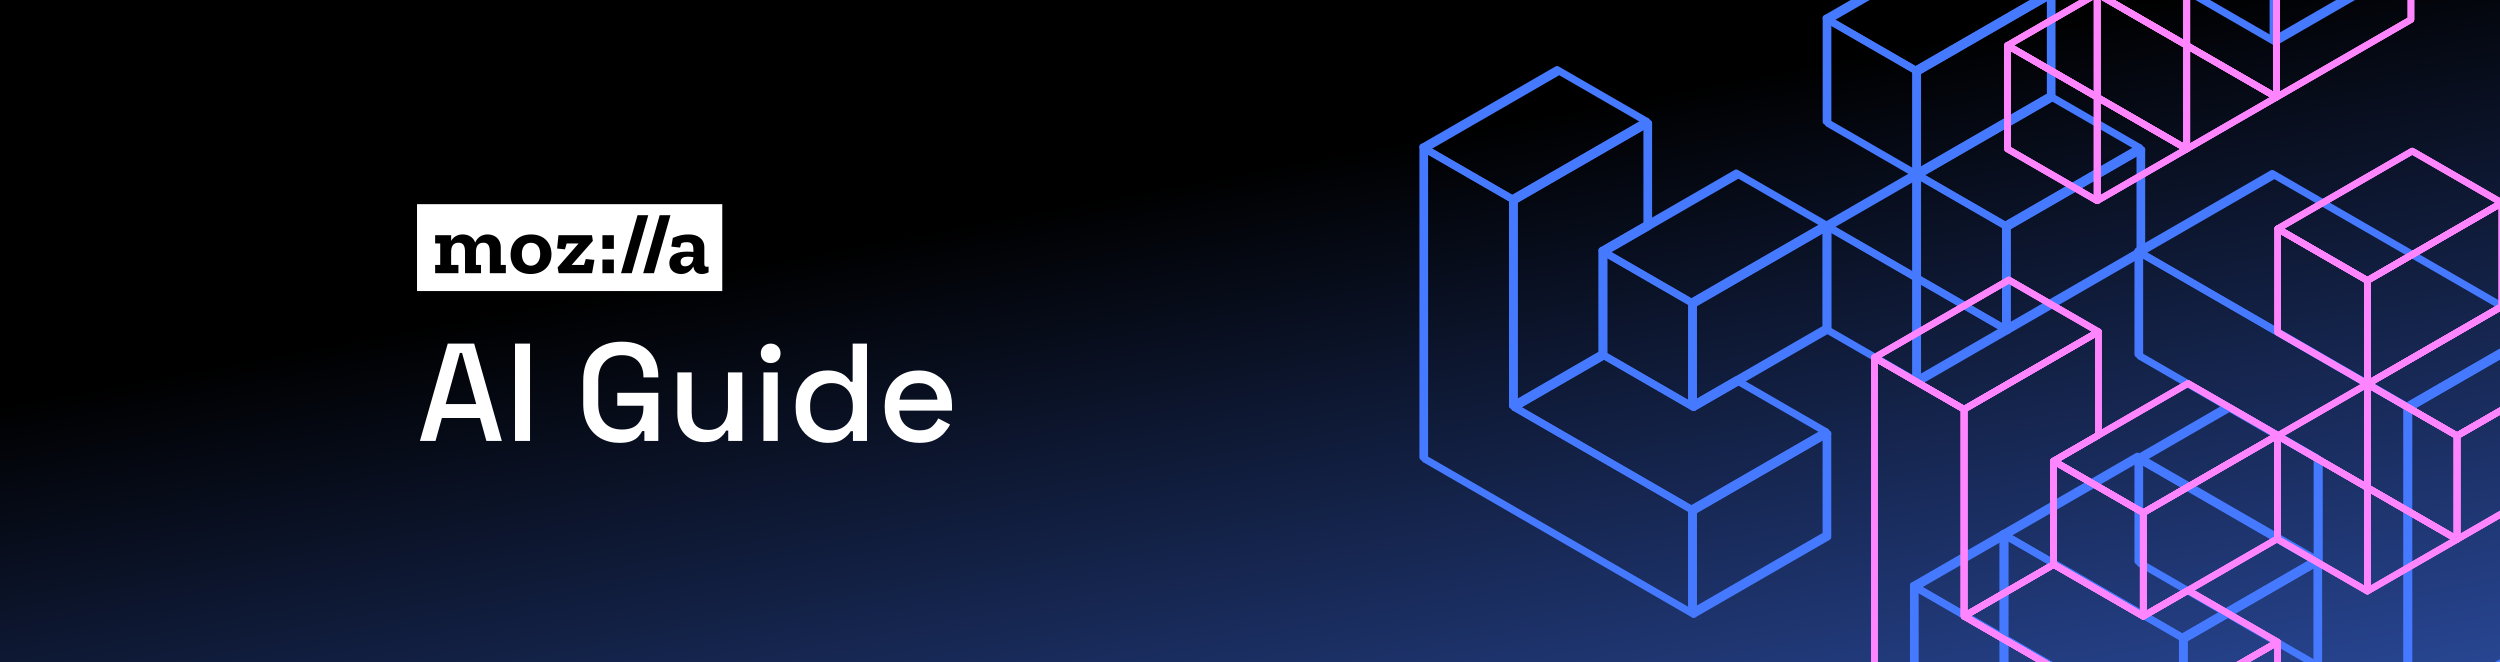 <svg width="2302" height="610" viewBox="0 0 2302 610" fill="none" xmlns="http://www.w3.org/2000/svg">
<g clip-path="url(#clip0_166_3005)">
<rect width="2302" height="610" fill="url(#paint0_linear_166_3005)"/>
<g filter="url(#filter0_f_166_3005)">
<path d="M1475 87.644L1433.74 63.805L1392.51 87.644L1351.26 111.456L1310 135.268L1351.26 159.081L1392.51 182.893L1433.74 159.081L1475 135.268L1516.25 111.456L1475 87.644Z" stroke="#4579FF" stroke-width="6" stroke-miterlimit="10" stroke-linejoin="round"/>
<path d="M1475 135.258L1433.74 159.07L1392.52 182.883V230.507V278.132V325.757V373.408L1433.74 349.596L1475 325.757V278.132V230.507L1516.26 206.695V159.07V111.445L1475 135.258Z" stroke="#4579FF" stroke-width="6" stroke-miterlimit="10" stroke-linejoin="round"/>
<path d="M1640 373.417L1598.74 349.604L1557.48 373.417L1516.26 349.604L1475 325.766L1433.74 349.604L1392.52 373.417L1433.74 397.229L1475 421.042L1516.26 444.854L1557.48 468.667L1598.74 444.854L1640 421.042L1681.25 397.229L1640 373.417Z" stroke="#4579FF" stroke-width="6" stroke-miterlimit="10" stroke-linejoin="round"/>
<path d="M1516.25 444.854L1475 421.041L1433.74 397.229L1392.51 373.416V325.765V278.14V230.515V182.89L1351.26 159.078L1310 135.266V182.89V230.515V278.14V325.765V373.416V421.041L1351.26 444.854L1392.51 468.666L1433.74 492.478L1475 516.291L1516.25 540.103L1557.48 563.916V516.291V468.666L1516.25 444.854Z" stroke="#4579FF" stroke-width="6" stroke-miterlimit="10" stroke-linejoin="round"/>
<path d="M1639.99 182.891L1598.73 159.078L1557.48 182.891L1516.25 206.703L1474.99 230.515L1516.25 254.328L1557.48 278.14L1598.73 254.328L1639.99 230.515L1681.24 206.703L1639.99 182.891Z" stroke="#4579FF" stroke-width="6" stroke-miterlimit="10" stroke-linejoin="round"/>
<path d="M1516.25 254.332L1474.99 230.52V278.144V325.769L1516.25 349.608L1557.48 373.421V325.769V278.144L1516.25 254.332Z" stroke="#4579FF" stroke-width="6" stroke-miterlimit="10" stroke-linejoin="round"/>
<path d="M1639.99 230.516L1598.73 254.328L1557.48 278.14V325.765V373.417L1598.73 349.604L1639.99 325.765L1681.24 301.953V254.328V206.703L1639.99 230.516Z" stroke="#4579FF" stroke-width="6" stroke-miterlimit="10" stroke-linejoin="round"/>
<path d="M1639.99 421.047L1598.73 444.859L1557.48 468.672V516.296V563.921L1598.73 540.109L1639.99 516.296L1681.24 492.484V444.859V397.234L1639.99 421.047Z" stroke="#4579FF" stroke-width="6" stroke-miterlimit="10" stroke-linejoin="round"/>
<path d="M1722.6 183.472L1681.32 207.284L1722.6 231.123L1763.88 254.962V207.284V159.633L1722.6 183.472Z" stroke="#4579FF" stroke-width="6" stroke-miterlimit="10" stroke-linejoin="round"/>
<path d="M1722.6 40.456L1681.32 16.617V64.295V111.946L1722.6 135.785L1763.88 159.624V111.946V64.295L1722.6 40.456Z" stroke="#4579FF" stroke-width="6" stroke-miterlimit="10" stroke-linejoin="round"/>
<path d="M1846.45 16.628L1805.16 40.467L1763.88 64.306V111.957V159.635L1805.16 135.796L1846.45 111.957L1887.73 88.118V40.467V-7.211L1846.45 16.628Z" stroke="#4579FF" stroke-width="6" stroke-miterlimit="10" stroke-linejoin="round"/>
<path d="M1929.01 159.636L1887.73 183.475L1846.45 207.287V254.965V302.642L1887.73 278.804L1929.01 254.965L1970.29 231.126V183.475V135.797L1929.01 159.636Z" stroke="#4579FF" stroke-width="6" stroke-miterlimit="10" stroke-linejoin="round"/>
<path d="M1805.16 183.472L1763.88 159.633V207.284V254.962L1805.16 278.801L1846.45 302.64V254.962V207.284L1805.16 183.472Z" stroke="#4579FF" stroke-width="6" stroke-miterlimit="10" stroke-linejoin="round"/>
<path d="M1805.16 278.8L1763.88 254.961V302.639V350.29L1805.16 326.451L1846.45 302.639L1805.16 278.8Z" stroke="#4579FF" stroke-width="6" stroke-miterlimit="10" stroke-linejoin="round"/>
<path d="M1722.6 231.12L1681.32 207.281V254.959V302.637L1722.6 326.449L1763.88 350.288V302.637V254.959L1722.6 231.12Z" stroke="#4579FF" stroke-width="6" stroke-miterlimit="10" stroke-linejoin="round"/>
<path d="M1929.01 111.948L1887.73 88.109L1846.45 111.948L1805.16 135.787L1763.88 159.626L1805.16 183.465L1846.45 207.277L1887.73 183.465L1929.01 159.626L1970.29 135.787L1929.01 111.948Z" stroke="#4579FF" stroke-width="6" stroke-miterlimit="10" stroke-linejoin="round"/>
<path d="M1846.44 -31.055L1805.16 -54.867L1763.88 -31.055L1722.6 -7.216L1681.32 16.623L1722.6 40.462L1763.88 64.301L1805.16 40.462L1846.44 16.623L1887.73 -7.216L1846.44 -31.055Z" stroke="#4579FF" stroke-width="6" stroke-miterlimit="10" stroke-linejoin="round"/>
<path d="M2092.27 397.839L2050.99 374L2009.7 397.839L1968.42 421.678L2009.7 445.517L2050.99 469.329L2092.27 493.168L2133.55 517.007V469.329V421.678L2092.27 397.839Z" stroke="#4579FF" stroke-width="6" stroke-miterlimit="10" stroke-linejoin="round"/>
<path d="M2298.68 278.668L2257.4 254.829L2216.11 230.99L2174.83 207.178L2133.55 183.339L2092.27 159.5L2050.99 183.339L2009.7 207.178L1968.42 230.99L2009.7 254.829L2050.99 278.668L2092.27 302.507L2133.55 326.346L2174.83 350.158L2216.11 373.997L2257.4 350.158L2298.68 326.346L2339.96 302.507L2298.68 278.668Z" stroke="#4579FF" stroke-width="6" stroke-miterlimit="10" stroke-linejoin="round"/>
<path d="M2298.68 326.347L2257.4 350.159L2216.11 373.998V421.676V469.327V517.005V564.682V612.334V660.011L2257.4 636.173L2298.68 612.334L2339.96 588.495V540.844V493.166V445.515V397.837V350.159V302.508L2298.68 326.347Z" stroke="#4579FF" stroke-width="6" stroke-miterlimit="10" stroke-linejoin="round"/>
<path d="M2174.83 350.155L2133.55 326.316L2092.27 302.478L2050.99 278.639L2009.7 254.8L1968.42 230.961V326.29L2009.7 350.129L2050.99 373.968L2092.27 397.807L2133.55 421.645V516.974L2092.27 493.136L2050.99 469.297L2009.7 445.458L1968.42 421.619V516.948L2009.7 540.787L2050.99 564.626L2092.27 588.465L2133.55 612.303L2174.83 636.142L2216.11 659.981V373.968L2174.83 350.129V350.155Z" stroke="#4579FF" stroke-width="6" stroke-miterlimit="10" stroke-linejoin="round"/>
<path d="M1802.99 515.141L1761.71 538.979L1802.99 562.818L1844.27 586.657V538.979V491.328L1802.99 515.141Z" stroke="#4579FF" stroke-width="6" stroke-miterlimit="10" stroke-linejoin="round"/>
<path d="M1885.56 610.495L1844.28 586.656V634.308V681.985L1885.56 658.146L1926.85 634.308L1885.56 610.495Z" stroke="#4579FF" stroke-width="6" stroke-miterlimit="10" stroke-linejoin="round"/>
<path d="M1885.56 705.83L1844.27 681.991V634.313V586.662L1802.99 562.823L1761.71 538.984V586.662V634.313V681.991V729.669L1802.99 753.481L1844.27 777.32L1885.56 801.159L1926.84 824.998V777.32V729.669L1885.56 705.83Z" stroke="#4579FF" stroke-width="6" stroke-miterlimit="10" stroke-linejoin="round"/>
<path d="M2091.97 491.329L2050.69 467.49L2009.41 443.651L1968.13 419.812L1926.85 443.651L1885.56 467.49L1844.28 491.329L1885.56 515.142L1926.85 538.98L1968.13 562.819L2009.41 586.658L2050.69 562.819L2091.97 538.98L2133.23 515.142L2091.97 491.329Z" stroke="#4579FF" stroke-width="6" stroke-miterlimit="10" stroke-linejoin="round"/>
<path d="M1968.13 562.818L1926.85 538.979L1885.56 515.141L1844.28 491.328V538.979V586.657L1885.56 610.496L1926.85 634.308V681.986V729.664L1968.13 753.476L2009.41 777.315V729.664V681.986V634.308V586.657L1968.13 562.818Z" stroke="#4579FF" stroke-width="6" stroke-miterlimit="10" stroke-linejoin="round"/>
<path d="M2091.97 538.979L2050.68 562.818L2009.4 586.657V634.308V681.986V729.664V777.315L2050.68 753.476L2091.97 729.664L2133.22 705.825V658.147V610.496V562.818V515.141L2091.97 538.979Z" stroke="#4579FF" stroke-width="6" stroke-miterlimit="10" stroke-linejoin="round"/>
<path d="M2051.79 -82.109L2010.54 -105.922V-58.297V-10.672L2051.79 13.167L2093.02 36.979V-10.672V-58.297L2051.79 -82.109Z" stroke="#4579FF" stroke-width="6" stroke-miterlimit="10" stroke-linejoin="round"/>
<path d="M2175.52 -105.926L2134.27 -82.113L2093.01 -58.301V-10.676V36.975L2134.27 13.163L2175.52 -10.676L2216.78 -34.489V-82.113V-129.738L2175.52 -105.926Z" stroke="#4579FF" stroke-width="6" stroke-miterlimit="10" stroke-linejoin="round"/>
</g>
<path d="M1477 89.644L1435.74 65.805L1394.51 89.644L1353.26 113.456L1312 137.268L1353.26 161.081L1394.51 184.893L1435.74 161.081L1477 137.268L1518.25 113.456L1477 89.644Z" stroke="#4579FF" stroke-width="6" stroke-miterlimit="10" stroke-linejoin="round"/>
<path d="M1477 137.258L1435.74 161.07L1394.52 184.883V232.507V280.132V327.757V375.408L1435.74 351.596L1477 327.757V280.132V232.507L1518.26 208.695V161.07V113.445L1477 137.258Z" stroke="#4579FF" stroke-width="6" stroke-miterlimit="10" stroke-linejoin="round"/>
<path d="M1642 375.417L1600.74 351.604L1559.48 375.417L1518.26 351.604L1477 327.766L1435.74 351.604L1394.52 375.417L1435.74 399.229L1477 423.042L1518.26 446.854L1559.48 470.667L1600.74 446.854L1642 423.042L1683.25 399.229L1642 375.417Z" stroke="#4579FF" stroke-width="6" stroke-miterlimit="10" stroke-linejoin="round"/>
<path d="M1518.25 446.854L1477 423.041L1435.74 399.229L1394.51 375.416V327.765V280.14V232.515V184.89L1353.26 161.078L1312 137.266V184.89V232.515V280.14V327.765V375.416V423.041L1353.26 446.854L1394.51 470.666L1435.74 494.478L1477 518.291L1518.25 542.103L1559.48 565.916V518.291V470.666L1518.25 446.854Z" stroke="#4579FF" stroke-width="6" stroke-miterlimit="10" stroke-linejoin="round"/>
<path d="M1641.99 184.891L1600.73 161.078L1559.48 184.891L1518.25 208.703L1476.99 232.515L1518.25 256.328L1559.48 280.14L1600.73 256.328L1641.99 232.515L1683.24 208.703L1641.99 184.891Z" stroke="#4579FF" stroke-width="6" stroke-miterlimit="10" stroke-linejoin="round"/>
<path d="M1518.25 256.332L1476.99 232.52V280.144V327.769L1518.25 351.608L1559.48 375.421V327.769V280.144L1518.25 256.332Z" stroke="#4579FF" stroke-width="6" stroke-miterlimit="10" stroke-linejoin="round"/>
<path d="M1641.99 232.516L1600.73 256.328L1559.48 280.14V327.765V375.417L1600.73 351.604L1641.99 327.765L1683.24 303.953V256.328V208.703L1641.99 232.516Z" stroke="#4579FF" stroke-width="6" stroke-miterlimit="10" stroke-linejoin="round"/>
<path d="M1641.99 423.047L1600.73 446.859L1559.48 470.672V518.296V565.921L1600.73 542.109L1641.99 518.296L1683.24 494.484V446.859V399.234L1641.99 423.047Z" stroke="#4579FF" stroke-width="6" stroke-miterlimit="10" stroke-linejoin="round"/>
<path d="M1724.6 185.472L1683.32 209.284L1724.6 233.123L1765.88 256.962V209.284V161.633L1724.6 185.472Z" stroke="#4579FF" stroke-width="6" stroke-miterlimit="10" stroke-linejoin="round"/>
<path d="M1724.6 42.456L1683.32 18.617V66.295V113.946L1724.6 137.785L1765.88 161.624V113.946V66.295L1724.6 42.456Z" stroke="#4579FF" stroke-width="6" stroke-miterlimit="10" stroke-linejoin="round"/>
<path d="M1848.45 18.628L1807.16 42.467L1765.88 66.306V113.957V161.635L1807.16 137.796L1848.45 113.957L1889.73 90.118V42.467V-5.211L1848.45 18.628Z" stroke="#4579FF" stroke-width="6" stroke-miterlimit="10" stroke-linejoin="round"/>
<path d="M1931.01 161.636L1889.73 185.475L1848.45 209.287V256.965V304.642L1889.73 280.804L1931.01 256.965L1972.29 233.126V185.475V137.797L1931.01 161.636Z" stroke="#4579FF" stroke-width="6" stroke-miterlimit="10" stroke-linejoin="round"/>
<path d="M1807.16 185.472L1765.88 161.633V209.284V256.962L1807.16 280.801L1848.45 304.64V256.962V209.284L1807.16 185.472Z" stroke="#4579FF" stroke-width="6" stroke-miterlimit="10" stroke-linejoin="round"/>
<path d="M1807.16 280.8L1765.88 256.961V304.639V352.29L1807.16 328.451L1848.45 304.639L1807.16 280.8Z" stroke="#4579FF" stroke-width="6" stroke-miterlimit="10" stroke-linejoin="round"/>
<path d="M1724.6 233.12L1683.32 209.281V256.959V304.637L1724.6 328.449L1765.88 352.288V304.637V256.959L1724.6 233.12Z" stroke="#4579FF" stroke-width="6" stroke-miterlimit="10" stroke-linejoin="round"/>
<path d="M1931.01 113.948L1889.73 90.109L1848.45 113.948L1807.16 137.787L1765.88 161.626L1807.16 185.465L1848.45 209.277L1889.73 185.465L1931.01 161.626L1972.29 137.787L1931.01 113.948Z" stroke="#4579FF" stroke-width="6" stroke-miterlimit="10" stroke-linejoin="round"/>
<path d="M1848.44 -29.055L1807.16 -52.867L1765.88 -29.055L1724.6 -5.216L1683.32 18.623L1724.6 42.462L1765.88 66.301L1807.16 42.462L1848.44 18.623L1889.73 -5.216L1848.44 -29.055Z" stroke="#4579FF" stroke-width="6" stroke-miterlimit="10" stroke-linejoin="round"/>
<path d="M2094.27 399.839L2052.99 376L2011.7 399.839L1970.42 423.678L2011.7 447.517L2052.99 471.329L2094.27 495.168L2135.55 519.007V471.329V423.678L2094.27 399.839Z" stroke="#4579FF" stroke-width="6" stroke-miterlimit="10" stroke-linejoin="round"/>
<path d="M2300.68 280.668L2259.4 256.829L2218.11 232.99L2176.83 209.178L2135.55 185.339L2094.27 161.5L2052.99 185.339L2011.7 209.178L1970.42 232.99L2011.7 256.829L2052.99 280.668L2094.27 304.507L2135.55 328.346L2176.83 352.158L2218.11 375.997L2259.4 352.158L2300.68 328.346L2341.96 304.507L2300.68 280.668Z" stroke="#4579FF" stroke-width="6" stroke-miterlimit="10" stroke-linejoin="round"/>
<path d="M2300.68 328.347L2259.4 352.159L2218.11 375.998V423.676V471.327V519.005V566.682V614.334V662.011L2259.4 638.173L2300.68 614.334L2341.96 590.495V542.844V495.166V447.515V399.837V352.159V304.508L2300.68 328.347Z" stroke="#4579FF" stroke-width="6" stroke-miterlimit="10" stroke-linejoin="round"/>
<path d="M2176.83 352.155L2135.55 328.316L2094.27 304.478L2052.99 280.639L2011.7 256.8L1970.42 232.961V328.29L2011.7 352.129L2052.99 375.968L2094.27 399.807L2135.55 423.645V518.974L2094.27 495.136L2052.99 471.297L2011.7 447.458L1970.42 423.619V518.948L2011.7 542.787L2052.99 566.626L2094.27 590.465L2135.55 614.303L2176.83 638.142L2218.11 661.981V375.968L2176.83 352.129V352.155Z" stroke="#4579FF" stroke-width="6" stroke-miterlimit="10" stroke-linejoin="round"/>
<path d="M1804.99 517.141L1763.71 540.979L1804.99 564.818L1846.27 588.657V540.979V493.328L1804.99 517.141Z" stroke="#4579FF" stroke-width="6" stroke-miterlimit="10" stroke-linejoin="round"/>
<path d="M1887.56 612.495L1846.28 588.656V636.308V683.985L1887.56 660.146L1928.85 636.308L1887.56 612.495Z" stroke="#4579FF" stroke-width="6" stroke-miterlimit="10" stroke-linejoin="round"/>
<path d="M1887.56 707.83L1846.27 683.991V636.313V588.662L1804.99 564.823L1763.71 540.984V588.662V636.313V683.991V731.669L1804.99 755.481L1846.27 779.32L1887.56 803.159L1928.84 826.998V779.32V731.669L1887.56 707.83Z" stroke="#4579FF" stroke-width="6" stroke-miterlimit="10" stroke-linejoin="round"/>
<path d="M2093.97 493.329L2052.69 469.49L2011.41 445.651L1970.13 421.812L1928.85 445.651L1887.56 469.49L1846.28 493.329L1887.56 517.142L1928.85 540.98L1970.13 564.819L2011.41 588.658L2052.69 564.819L2093.97 540.98L2135.23 517.142L2093.97 493.329Z" stroke="#4579FF" stroke-width="6" stroke-miterlimit="10" stroke-linejoin="round"/>
<path d="M1970.13 564.818L1928.85 540.979L1887.56 517.141L1846.28 493.328V540.979V588.657L1887.56 612.496L1928.85 636.308V683.986V731.664L1970.13 755.476L2011.41 779.315V731.664V683.986V636.308V588.657L1970.13 564.818Z" stroke="#4579FF" stroke-width="6" stroke-miterlimit="10" stroke-linejoin="round"/>
<path d="M2093.97 540.979L2052.68 564.818L2011.4 588.657V636.308V683.986V731.664V779.315L2052.68 755.476L2093.97 731.664L2135.22 707.825V660.147V612.496V564.818V517.141L2093.97 540.979Z" stroke="#4579FF" stroke-width="6" stroke-miterlimit="10" stroke-linejoin="round"/>
<path d="M2053.79 -80.109L2012.54 -103.922V-56.297V-8.672L2053.79 15.167L2095.02 38.979V-8.672V-56.297L2053.79 -80.109Z" stroke="#4579FF" stroke-width="6" stroke-miterlimit="10" stroke-linejoin="round"/>
<path d="M2177.52 -103.93L2136.27 -80.117L2095.01 -56.305V-8.68V38.971L2136.27 15.159L2177.52 -8.68L2218.78 -32.492V-80.117V-127.742L2177.52 -103.93Z" stroke="#4579FF" stroke-width="6" stroke-miterlimit="10" stroke-linejoin="round"/>
<g filter="url(#filter1_f_166_3005)">
<path d="M1891 281.644L1849.74 257.805L1808.51 281.644L1767.26 305.456L1726 329.268L1767.26 353.081L1808.51 376.893L1849.74 353.081L1891 329.268L1932.25 305.456L1891 281.644Z" stroke="#FF85FF" stroke-width="6" stroke-miterlimit="10" stroke-linejoin="round"/>
<path d="M1891 329.258L1849.74 353.07L1808.52 376.883V424.507V472.132V519.757V567.408L1849.74 543.596L1891 519.757V472.132V424.507L1932.26 400.695V353.07V305.445L1891 329.258Z" stroke="#FF85FF" stroke-width="6" stroke-miterlimit="10" stroke-linejoin="round"/>
<path d="M2056 567.417L2014.74 543.604L1973.48 567.417L1932.26 543.604L1891 519.766L1849.74 543.604L1808.52 567.417L1849.74 591.229L1891 615.042L1932.26 638.854L1973.48 662.667L2014.74 638.854L2056 615.042L2097.25 591.229L2056 567.417Z" stroke="#FF85FF" stroke-width="6" stroke-miterlimit="10" stroke-linejoin="round"/>
<path d="M1932.25 638.854L1891 615.041L1849.74 591.229L1808.51 567.416V519.765V472.14V424.515V376.89L1767.26 353.078L1726 329.266V376.89V424.515V472.14V519.765V567.416V615.041L1767.26 638.854L1808.51 662.666L1849.74 686.478L1891 710.291L1932.25 734.103L1973.48 757.916V710.291V662.666L1932.25 638.854Z" stroke="#FF85FF" stroke-width="6" stroke-miterlimit="10" stroke-linejoin="round"/>
<path d="M2055.99 376.891L2014.73 353.078L1973.48 376.891L1932.25 400.703L1890.99 424.515L1932.25 448.328L1973.48 472.14L2014.73 448.328L2055.99 424.515L2097.24 400.703L2055.99 376.891Z" stroke="#FF85FF" stroke-width="6" stroke-miterlimit="10" stroke-linejoin="round"/>
<path d="M1932.25 448.332L1890.99 424.52V472.144V519.769L1932.25 543.608L1973.48 567.421V519.769V472.144L1932.25 448.332Z" stroke="#FF85FF" stroke-width="6" stroke-miterlimit="10" stroke-linejoin="round"/>
<path d="M2055.99 424.516L2014.73 448.328L1973.48 472.14V519.765V567.417L2014.73 543.604L2055.99 519.765L2097.24 495.953V448.328V400.703L2055.99 424.516Z" stroke="#FF85FF" stroke-width="6" stroke-miterlimit="10" stroke-linejoin="round"/>
<path d="M2055.99 615.047L2014.73 638.859L1973.48 662.672V710.296V757.921L2014.73 734.109L2055.99 710.296L2097.24 686.484V638.859V591.234L2055.99 615.047Z" stroke="#FF85FF" stroke-width="6" stroke-miterlimit="10" stroke-linejoin="round"/>
<path d="M2138.6 377.472L2097.32 401.284L2138.6 425.123L2179.88 448.962V401.284V353.633L2138.6 377.472Z" stroke="#FF85FF" stroke-width="6" stroke-miterlimit="10" stroke-linejoin="round"/>
<path d="M2138.6 234.456L2097.32 210.617V258.295V305.946L2138.6 329.785L2179.88 353.624V305.946V258.295L2138.6 234.456Z" stroke="#FF85FF" stroke-width="6" stroke-miterlimit="10" stroke-linejoin="round"/>
<path d="M2262.45 210.628L2221.16 234.467L2179.88 258.306V305.957V353.635L2221.16 329.796L2262.45 305.957L2303.73 282.118V234.467V186.789L2262.45 210.628Z" stroke="#FF85FF" stroke-width="6" stroke-miterlimit="10" stroke-linejoin="round"/>
<path d="M2345.01 353.636L2303.73 377.475L2262.45 401.287V448.965V496.642L2303.73 472.804L2345.01 448.965L2386.29 425.126V377.475V329.797L2345.01 353.636Z" stroke="#FF85FF" stroke-width="6" stroke-miterlimit="10" stroke-linejoin="round"/>
<path d="M2221.16 377.472L2179.88 353.633V401.284V448.962L2221.16 472.801L2262.45 496.64V448.962V401.284L2221.16 377.472Z" stroke="#FF85FF" stroke-width="6" stroke-miterlimit="10" stroke-linejoin="round"/>
<path d="M2221.16 472.8L2179.88 448.961V496.639V544.29L2221.16 520.451L2262.45 496.639L2221.16 472.8Z" stroke="#FF85FF" stroke-width="6" stroke-miterlimit="10" stroke-linejoin="round"/>
<path d="M2138.6 425.12L2097.32 401.281V448.959V496.637L2138.6 520.449L2179.88 544.288V496.637V448.959L2138.6 425.12Z" stroke="#FF85FF" stroke-width="6" stroke-miterlimit="10" stroke-linejoin="round"/>
<path d="M2345.01 305.948L2303.73 282.109L2262.45 305.948L2221.16 329.787L2179.88 353.626L2221.16 377.465L2262.45 401.277L2303.73 377.465L2345.01 353.626L2386.29 329.787L2345.01 305.948Z" stroke="#FF85FF" stroke-width="6" stroke-miterlimit="10" stroke-linejoin="round"/>
<path d="M2262.44 162.945L2221.16 139.133L2179.88 162.945L2138.6 186.784L2097.32 210.623L2138.6 234.462L2179.88 258.301L2221.16 234.462L2262.44 210.623L2303.73 186.784L2262.44 162.945Z" stroke="#FF85FF" stroke-width="6" stroke-miterlimit="10" stroke-linejoin="round"/>
<path d="M1889.78 18.011L1848.5 41.85L1889.78 65.688L1931.06 89.527V41.85V-5.828L1889.78 18.011Z" stroke="#FF85FF" stroke-width="6" stroke-miterlimit="10" stroke-linejoin="round"/>
<path d="M2178.72 -53.481L2137.44 -29.643L2096.16 -5.83V41.848V89.525L2137.44 65.686L2178.72 41.848L2220.01 18.009V-29.643V-77.32L2178.72 -53.481Z" stroke="#FF85FF" stroke-width="6" stroke-miterlimit="10" stroke-linejoin="round"/>
<path d="M2054.88 65.683L2013.59 41.844V89.522V137.173L2054.88 113.334L2096.16 89.522L2054.88 65.683Z" stroke="#FF85FF" stroke-width="6" stroke-miterlimit="10" stroke-linejoin="round"/>
<path d="M1972.32 18.011L1931.07 -5.828V41.85V89.527L1972.32 113.34L2013.6 137.179V89.527V41.85L1972.32 18.011Z" stroke="#FF85FF" stroke-width="6" stroke-miterlimit="10" stroke-linejoin="round"/>
<path d="M1972.32 113.328L1931.07 89.516V137.167V184.845L1972.32 161.006L2013.6 137.167L1972.32 113.328Z" stroke="#FF85FF" stroke-width="6" stroke-miterlimit="10" stroke-linejoin="round"/>
<path d="M1889.78 65.683L1848.5 41.844V89.522V137.173L1889.78 161.012L1931.06 184.85V137.173V89.522L1889.78 65.683Z" stroke="#FF85FF" stroke-width="6" stroke-miterlimit="10" stroke-linejoin="round"/>
<path d="M1972.32 -29.645L1931.07 -5.833L1972.32 18.006L2013.6 41.845V-5.833V-53.484L1972.32 -29.645Z" stroke="#FF85FF" stroke-width="6" stroke-miterlimit="10" stroke-linejoin="round"/>
<path d="M2054.88 -29.645L2013.59 -53.484V-5.833V41.845L2054.88 65.683L2096.16 89.522V41.845V-5.833L2054.88 -29.645Z" stroke="#FF85FF" stroke-width="6" stroke-miterlimit="10" stroke-linejoin="round"/>
</g>
<path d="M1891 281.644L1849.74 257.805L1808.51 281.644L1767.26 305.456L1726 329.268L1767.26 353.081L1808.51 376.893L1849.74 353.081L1891 329.268L1932.25 305.456L1891 281.644Z" stroke="#FF85FF" stroke-width="6" stroke-miterlimit="10" stroke-linejoin="round"/>
<path d="M1891 281.644L1849.74 257.805L1808.51 281.644L1767.26 305.456L1726 329.268L1767.26 353.081L1808.51 376.893L1849.74 353.081L1891 329.268L1932.25 305.456L1891 281.644Z" stroke="#FF85FF" stroke-width="6" stroke-miterlimit="10" stroke-linejoin="round"/>
<path d="M1891 329.258L1849.74 353.07L1808.52 376.883V424.507V472.132V519.757V567.408L1849.74 543.596L1891 519.757V472.132V424.507L1932.26 400.695V353.07V305.445L1891 329.258Z" stroke="#FF85FF" stroke-width="6" stroke-miterlimit="10" stroke-linejoin="round"/>
<path d="M1891 329.258L1849.74 353.07L1808.52 376.883V424.507V472.132V519.757V567.408L1849.74 543.596L1891 519.757V472.132V424.507L1932.26 400.695V353.07V305.445L1891 329.258Z" stroke="#FF85FF" stroke-width="6" stroke-miterlimit="10" stroke-linejoin="round"/>
<path d="M2056 567.417L2014.74 543.604L1973.48 567.417L1932.26 543.604L1891 519.766L1849.74 543.604L1808.52 567.417L1849.74 591.229L1891 615.042L1932.26 638.854L1973.48 662.667L2014.74 638.854L2056 615.042L2097.25 591.229L2056 567.417Z" stroke="#FF85FF" stroke-width="6" stroke-miterlimit="10" stroke-linejoin="round"/>
<path d="M2056 567.417L2014.74 543.604L1973.48 567.417L1932.26 543.604L1891 519.766L1849.74 543.604L1808.52 567.417L1849.74 591.229L1891 615.042L1932.26 638.854L1973.48 662.667L2014.74 638.854L2056 615.042L2097.25 591.229L2056 567.417Z" stroke="#FF85FF" stroke-width="6" stroke-miterlimit="10" stroke-linejoin="round"/>
<path d="M1932.25 638.854L1891 615.041L1849.74 591.229L1808.51 567.416V519.765V472.14V424.515V376.89L1767.26 353.078L1726 329.266V376.89V424.515V472.14V519.765V567.416V615.041L1767.26 638.854L1808.51 662.666L1849.74 686.478L1891 710.291L1932.25 734.103L1973.48 757.916V710.291V662.666L1932.25 638.854Z" stroke="#FF85FF" stroke-width="6" stroke-miterlimit="10" stroke-linejoin="round"/>
<path d="M1932.25 638.854L1891 615.041L1849.74 591.229L1808.51 567.416V519.765V472.14V424.515V376.89L1767.26 353.078L1726 329.266V376.89V424.515V472.14V519.765V567.416V615.041L1767.26 638.854L1808.51 662.666L1849.74 686.478L1891 710.291L1932.25 734.103L1973.48 757.916V710.291V662.666L1932.25 638.854Z" stroke="#FF85FF" stroke-width="6" stroke-miterlimit="10" stroke-linejoin="round"/>
<path d="M2055.99 376.891L2014.73 353.078L1973.48 376.891L1932.25 400.703L1890.99 424.515L1932.25 448.328L1973.48 472.14L2014.73 448.328L2055.99 424.515L2097.24 400.703L2055.99 376.891Z" stroke="#FF85FF" stroke-width="6" stroke-miterlimit="10" stroke-linejoin="round"/>
<path d="M2055.99 376.891L2014.73 353.078L1973.48 376.891L1932.25 400.703L1890.99 424.515L1932.25 448.328L1973.48 472.14L2014.73 448.328L2055.99 424.515L2097.24 400.703L2055.99 376.891Z" stroke="#FF85FF" stroke-width="6" stroke-miterlimit="10" stroke-linejoin="round"/>
<path d="M1932.25 448.332L1890.99 424.52V472.144V519.769L1932.25 543.608L1973.48 567.421V519.769V472.144L1932.25 448.332Z" stroke="#FF85FF" stroke-width="6" stroke-miterlimit="10" stroke-linejoin="round"/>
<path d="M1932.25 448.332L1890.99 424.52V472.144V519.769L1932.25 543.608L1973.48 567.421V519.769V472.144L1932.25 448.332Z" stroke="#FF85FF" stroke-width="6" stroke-miterlimit="10" stroke-linejoin="round"/>
<path d="M2055.99 424.516L2014.73 448.328L1973.48 472.14V519.765V567.417L2014.73 543.604L2055.99 519.765L2097.24 495.953V448.328V400.703L2055.99 424.516Z" stroke="#FF85FF" stroke-width="6" stroke-miterlimit="10" stroke-linejoin="round"/>
<path d="M2055.99 424.516L2014.73 448.328L1973.48 472.14V519.765V567.417L2014.73 543.604L2055.99 519.765L2097.24 495.953V448.328V400.703L2055.99 424.516Z" stroke="#FF85FF" stroke-width="6" stroke-miterlimit="10" stroke-linejoin="round"/>
<path d="M2055.99 615.047L2014.73 638.859L1973.48 662.672V710.296V757.921L2014.73 734.109L2055.99 710.296L2097.24 686.484V638.859V591.234L2055.99 615.047Z" stroke="#FF85FF" stroke-width="6" stroke-miterlimit="10" stroke-linejoin="round"/>
<path d="M2055.99 615.047L2014.73 638.859L1973.48 662.672V710.296V757.921L2014.73 734.109L2055.99 710.296L2097.24 686.484V638.859V591.234L2055.99 615.047Z" stroke="#FF85FF" stroke-width="6" stroke-miterlimit="10" stroke-linejoin="round"/>
<path d="M2138.6 377.472L2097.32 401.284L2138.6 425.123L2179.88 448.962V401.284V353.633L2138.6 377.472Z" stroke="#FF85FF" stroke-width="6" stroke-miterlimit="10" stroke-linejoin="round"/>
<path d="M2138.6 377.472L2097.32 401.284L2138.6 425.123L2179.88 448.962V401.284V353.633L2138.6 377.472Z" stroke="#FF85FF" stroke-width="6" stroke-miterlimit="10" stroke-linejoin="round"/>
<path d="M2138.6 234.456L2097.32 210.617V258.295V305.946L2138.6 329.785L2179.88 353.624V305.946V258.295L2138.6 234.456Z" stroke="#FF85FF" stroke-width="6" stroke-miterlimit="10" stroke-linejoin="round"/>
<path d="M2138.6 234.456L2097.32 210.617V258.295V305.946L2138.6 329.785L2179.88 353.624V305.946V258.295L2138.6 234.456Z" stroke="#FF85FF" stroke-width="6" stroke-miterlimit="10" stroke-linejoin="round"/>
<path d="M2262.45 210.628L2221.16 234.467L2179.88 258.306V305.957V353.635L2221.16 329.796L2262.45 305.957L2303.73 282.118V234.467V186.789L2262.45 210.628Z" stroke="#FF85FF" stroke-width="6" stroke-miterlimit="10" stroke-linejoin="round"/>
<path d="M2262.45 210.628L2221.16 234.467L2179.88 258.306V305.957V353.635L2221.16 329.796L2262.45 305.957L2303.73 282.118V234.467V186.789L2262.45 210.628Z" stroke="#FF85FF" stroke-width="6" stroke-miterlimit="10" stroke-linejoin="round"/>
<path d="M2345.01 353.636L2303.73 377.475L2262.45 401.287V448.965V496.642L2303.73 472.804L2345.01 448.965L2386.29 425.126V377.475V329.797L2345.01 353.636Z" stroke="#FF85FF" stroke-width="6" stroke-miterlimit="10" stroke-linejoin="round"/>
<path d="M2345.01 353.636L2303.73 377.475L2262.45 401.287V448.965V496.642L2303.73 472.804L2345.01 448.965L2386.29 425.126V377.475V329.797L2345.01 353.636Z" stroke="#FF85FF" stroke-width="6" stroke-miterlimit="10" stroke-linejoin="round"/>
<path d="M2221.16 377.472L2179.88 353.633V401.284V448.962L2221.16 472.801L2262.45 496.64V448.962V401.284L2221.16 377.472Z" stroke="#FF85FF" stroke-width="6" stroke-miterlimit="10" stroke-linejoin="round"/>
<path d="M2221.16 377.472L2179.88 353.633V401.284V448.962L2221.16 472.801L2262.45 496.64V448.962V401.284L2221.16 377.472Z" stroke="#FF85FF" stroke-width="6" stroke-miterlimit="10" stroke-linejoin="round"/>
<path d="M2221.16 472.8L2179.88 448.961V496.639V544.29L2221.16 520.451L2262.45 496.639L2221.16 472.8Z" stroke="#FF85FF" stroke-width="6" stroke-miterlimit="10" stroke-linejoin="round"/>
<path d="M2221.16 472.8L2179.88 448.961V496.639V544.29L2221.16 520.451L2262.45 496.639L2221.16 472.8Z" stroke="#FF85FF" stroke-width="6" stroke-miterlimit="10" stroke-linejoin="round"/>
<path d="M2138.6 425.12L2097.32 401.281V448.959V496.637L2138.6 520.449L2179.88 544.288V496.637V448.959L2138.6 425.12Z" stroke="#FF85FF" stroke-width="6" stroke-miterlimit="10" stroke-linejoin="round"/>
<path d="M2138.6 425.12L2097.32 401.281V448.959V496.637L2138.6 520.449L2179.88 544.288V496.637V448.959L2138.6 425.12Z" stroke="#FF85FF" stroke-width="6" stroke-miterlimit="10" stroke-linejoin="round"/>
<path d="M2345.01 305.948L2303.73 282.109L2262.45 305.948L2221.16 329.787L2179.88 353.626L2221.16 377.465L2262.45 401.277L2303.73 377.465L2345.01 353.626L2386.29 329.787L2345.01 305.948Z" stroke="#FF85FF" stroke-width="6" stroke-miterlimit="10" stroke-linejoin="round"/>
<path d="M2345.01 305.948L2303.73 282.109L2262.45 305.948L2221.16 329.787L2179.88 353.626L2221.16 377.465L2262.45 401.277L2303.73 377.465L2345.01 353.626L2386.29 329.787L2345.01 305.948Z" stroke="#FF85FF" stroke-width="6" stroke-miterlimit="10" stroke-linejoin="round"/>
<path d="M2262.44 162.945L2221.16 139.133L2179.88 162.945L2138.6 186.784L2097.32 210.623L2138.6 234.462L2179.88 258.301L2221.16 234.462L2262.44 210.623L2303.73 186.784L2262.44 162.945Z" stroke="#FF85FF" stroke-width="6" stroke-miterlimit="10" stroke-linejoin="round"/>
<path d="M2262.44 162.945L2221.16 139.133L2179.88 162.945L2138.6 186.784L2097.32 210.623L2138.6 234.462L2179.88 258.301L2221.16 234.462L2262.44 210.623L2303.73 186.784L2262.44 162.945Z" stroke="#FF85FF" stroke-width="6" stroke-miterlimit="10" stroke-linejoin="round"/>
<path d="M1889.78 18.011L1848.5 41.85L1889.78 65.688L1931.06 89.527V41.85V-5.828L1889.78 18.011Z" stroke="#FF85FF" stroke-width="6" stroke-miterlimit="10" stroke-linejoin="round"/>
<path d="M1889.78 18.011L1848.5 41.85L1889.78 65.688L1931.06 89.527V41.85V-5.828L1889.78 18.011Z" stroke="#FF85FF" stroke-width="6" stroke-miterlimit="10" stroke-linejoin="round"/>
<path d="M2178.72 -53.481L2137.44 -29.643L2096.16 -5.83V41.848V89.525L2137.44 65.686L2178.72 41.848L2220.01 18.009V-29.643V-77.32L2178.72 -53.481Z" stroke="#FF85FF" stroke-width="6" stroke-miterlimit="10" stroke-linejoin="round"/>
<path d="M2178.72 -53.481L2137.44 -29.643L2096.16 -5.83V41.848V89.525L2137.44 65.686L2178.72 41.848L2220.01 18.009V-29.643V-77.32L2178.72 -53.481Z" stroke="#FF85FF" stroke-width="6" stroke-miterlimit="10" stroke-linejoin="round"/>
<path d="M2054.88 65.683L2013.59 41.844V89.522V137.173L2054.88 113.334L2096.16 89.522L2054.88 65.683Z" stroke="#FF85FF" stroke-width="6" stroke-miterlimit="10" stroke-linejoin="round"/>
<path d="M2054.88 65.683L2013.59 41.844V89.522V137.173L2054.88 113.334L2096.16 89.522L2054.88 65.683Z" stroke="#FF85FF" stroke-width="6" stroke-miterlimit="10" stroke-linejoin="round"/>
<path d="M1972.32 18.011L1931.07 -5.828V41.85V89.527L1972.32 113.34L2013.6 137.179V89.527V41.85L1972.32 18.011Z" stroke="#FF85FF" stroke-width="6" stroke-miterlimit="10" stroke-linejoin="round"/>
<path d="M1972.32 18.011L1931.07 -5.828V41.85V89.527L1972.32 113.34L2013.6 137.179V89.527V41.85L1972.32 18.011Z" stroke="#FF85FF" stroke-width="6" stroke-miterlimit="10" stroke-linejoin="round"/>
<path d="M1972.32 113.328L1931.07 89.516V137.167V184.845L1972.32 161.006L2013.6 137.167L1972.32 113.328Z" stroke="#FF85FF" stroke-width="6" stroke-miterlimit="10" stroke-linejoin="round"/>
<path d="M1972.32 113.328L1931.07 89.516V137.167V184.845L1972.32 161.006L2013.6 137.167L1972.32 113.328Z" stroke="#FF85FF" stroke-width="6" stroke-miterlimit="10" stroke-linejoin="round"/>
<path d="M1889.78 65.683L1848.5 41.844V89.522V137.173L1889.78 161.012L1931.06 184.85V137.173V89.522L1889.78 65.683Z" stroke="#FF85FF" stroke-width="6" stroke-miterlimit="10" stroke-linejoin="round"/>
<path d="M1889.78 65.683L1848.5 41.844V89.522V137.173L1889.78 161.012L1931.06 184.85V137.173V89.522L1889.78 65.683Z" stroke="#FF85FF" stroke-width="6" stroke-miterlimit="10" stroke-linejoin="round"/>
<path d="M1972.32 -29.645L1931.07 -5.833L1972.32 18.006L2013.6 41.845V-5.833V-53.484L1972.32 -29.645Z" stroke="#FF85FF" stroke-width="6" stroke-miterlimit="10" stroke-linejoin="round"/>
<path d="M1972.32 -29.645L1931.07 -5.833L1972.32 18.006L2013.6 41.845V-5.833V-53.484L1972.32 -29.645Z" stroke="#FF85FF" stroke-width="6" stroke-miterlimit="10" stroke-linejoin="round"/>
<path d="M2054.88 -29.645L2013.59 -53.484V-5.833V41.845L2054.88 65.683L2096.16 89.522V41.845V-5.833L2054.88 -29.645Z" stroke="#FF85FF" stroke-width="6" stroke-miterlimit="10" stroke-linejoin="round"/>
<path d="M2054.88 -29.645L2013.59 -53.484V-5.833V41.845L2054.88 65.683L2096.16 89.522V41.845V-5.833L2054.88 -29.645Z" stroke="#FF85FF" stroke-width="6" stroke-miterlimit="10" stroke-linejoin="round"/>
<path d="M386.687 406L412.287 316.4H436.607L462.079 406H447.871L441.983 384.88H406.911L401.023 406H386.687ZM410.367 372.08H438.527L425.471 324.976H423.423L410.367 372.08ZM474.218 406V316.4H488.042V406H474.218ZM570.447 407.792C564.047 407.792 558.33 406.427 553.295 403.696C548.26 400.88 544.292 396.784 541.391 391.408C538.49 386.032 537.039 379.461 537.039 371.696V350.704C537.039 339.013 540.239 330.096 546.639 323.952C553.039 317.723 561.7 314.608 572.623 314.608C583.375 314.608 591.652 317.552 597.455 323.44C603.258 329.243 606.159 337.051 606.159 346.864V347.504H592.463V346.48C592.463 342.811 591.738 339.525 590.287 336.624C588.836 333.637 586.66 331.291 583.759 329.584C580.858 327.877 577.146 327.024 572.623 327.024C565.796 327.024 560.463 329.115 556.623 333.296C552.783 337.392 550.863 343.109 550.863 350.448V371.952C550.863 379.205 552.783 384.965 556.623 389.232C560.463 393.413 565.839 395.504 572.751 395.504C579.578 395.504 584.57 393.627 587.727 389.872C590.884 386.117 592.463 381.253 592.463 375.28V373.616H568.399V361.712H606.159V406H593.359V396.912H591.311C590.543 398.533 589.391 400.197 587.855 401.904C586.404 403.611 584.271 405.019 581.455 406.128C578.724 407.237 575.055 407.792 570.447 407.792ZM648.544 407.152C643.765 407.152 639.499 406.085 635.744 403.952C631.989 401.819 629.045 398.789 626.912 394.864C624.779 390.939 623.712 386.245 623.712 380.784V342.896H636.896V379.888C636.896 385.349 638.261 389.403 640.992 392.048C643.723 394.608 647.52 395.888 652.384 395.888C657.76 395.888 662.069 394.096 665.312 390.512C668.64 386.843 670.304 381.595 670.304 374.768V342.896H683.488V406H670.56V396.528H668.512C667.317 399.088 665.184 401.52 662.112 403.824C659.04 406.043 654.517 407.152 648.544 407.152ZM702.977 406V342.896H716.161V406H702.977ZM709.633 334.32C707.073 334.32 704.897 333.509 703.105 331.888C701.398 330.181 700.545 328.005 700.545 325.36C700.545 322.715 701.398 320.581 703.105 318.96C704.897 317.253 707.073 316.4 709.633 316.4C712.278 316.4 714.454 317.253 716.161 318.96C717.868 320.581 718.721 322.715 718.721 325.36C718.721 328.005 717.868 330.181 716.161 331.888C714.454 333.509 712.278 334.32 709.633 334.32ZM761.839 407.792C756.634 407.792 751.812 406.512 747.375 403.952C742.938 401.392 739.354 397.723 736.623 392.944C733.978 388.08 732.655 382.235 732.655 375.408V373.488C732.655 366.747 733.978 360.944 736.623 356.08C739.268 351.216 742.81 347.504 747.247 344.944C751.684 342.384 756.548 341.104 761.839 341.104C765.935 341.104 769.348 341.616 772.079 342.64C774.895 343.664 777.199 344.987 778.991 346.608C780.783 348.144 782.148 349.765 783.087 351.472H785.135V316.4H798.319V406H785.391V397.04H783.343C781.722 399.771 779.247 402.245 775.919 404.464C772.676 406.683 767.983 407.792 761.839 407.792ZM765.551 396.272C771.268 396.272 775.962 394.437 779.631 390.768C783.386 387.099 785.263 381.851 785.263 375.024V373.872C785.263 367.131 783.428 361.925 779.759 358.256C776.09 354.587 771.354 352.752 765.551 352.752C759.919 352.752 755.226 354.587 751.471 358.256C747.802 361.925 745.967 367.131 745.967 373.872V375.024C745.967 381.851 747.802 387.099 751.471 390.768C755.226 394.437 759.919 396.272 765.551 396.272ZM846.655 407.792C840.255 407.792 834.666 406.469 829.887 403.824C825.108 401.093 821.354 397.296 818.623 392.432C815.978 387.483 814.655 381.765 814.655 375.28V373.744C814.655 367.173 815.978 361.456 818.623 356.592C821.268 351.643 824.938 347.845 829.631 345.2C834.41 342.469 839.914 341.104 846.143 341.104C852.202 341.104 857.492 342.469 862.015 345.2C866.623 347.845 870.207 351.557 872.767 356.336C875.327 361.115 876.607 366.704 876.607 373.104V378.096H828.095C828.266 383.643 830.1 388.08 833.599 391.408C837.183 394.651 841.62 396.272 846.911 396.272C851.86 396.272 855.572 395.163 858.047 392.944C860.607 390.725 862.57 388.165 863.935 385.264L874.815 390.896C873.62 393.285 871.871 395.803 869.567 398.448C867.348 401.093 864.404 403.312 860.735 405.104C857.066 406.896 852.372 407.792 846.655 407.792ZM828.223 367.984H863.167C862.826 363.205 861.119 359.493 858.047 356.848C854.975 354.117 850.964 352.752 846.015 352.752C841.066 352.752 837.012 354.117 833.855 356.848C830.783 359.493 828.906 363.205 828.223 367.984Z" fill="white"/>
<path d="M383.999 188H665.058V268H383.999V188Z" fill="white"/>
<path d="M652.438 245.426C651.89 245.58 651.426 245.664 650.963 245.664C649.318 245.664 648.546 244.964 648.546 242.95V227.743C648.546 219.756 642.151 215.867 634.591 215.867C628.814 215.867 625.71 216.567 619.54 219.042L618.163 227.1L626.187 227.953L627.325 224.008C628.97 223.155 630.6 223.001 632.707 223.001C638.399 223.001 638.484 227.268 638.484 230.835V231.995C636.685 231.758 634.661 231.688 632.707 231.688C624.683 231.688 616.336 233.702 616.336 242.319C616.336 249.607 622.097 252.335 627.171 252.335C632.862 252.335 636.445 248.922 638.469 245.355C638.933 249.621 641.504 252.335 646.185 252.335C648.363 252.335 650.625 251.72 652.494 250.698L652.438 245.425V245.426ZM630.853 245.202C627.817 245.202 626.721 243.412 626.721 241.159C626.721 237.354 629.841 236.347 633.424 236.347C635.055 236.347 636.853 236.585 638.498 236.809C638.259 242.642 634.436 245.202 630.853 245.202ZM617.348 198.172L602.142 251.567H592.235L607.44 198.173H617.348V198.172ZM596.929 198.172L581.723 251.567H571.83L587.036 198.173H596.929V198.172ZM554.713 216.568H565.24V229.129H554.713V216.568ZM554.713 238.991H565.24V251.567H554.713V238.991ZM539.396 238.529L547.35 239.299L545.172 251.567H514.452L513.44 246.293L532.777 224.177H521.787L520.228 229.605L512.976 228.821L514.227 216.554H545.101L545.889 221.827L526.382 243.957H537.766L539.396 238.529ZM489.016 215.869C476.382 215.869 470.143 224.331 470.143 234.571C470.143 245.748 477.633 252.336 488.467 252.336C499.696 252.336 507.805 245.272 507.805 234.096C507.805 224.317 501.636 215.868 489.016 215.868V215.869ZM488.777 244.656C483.325 244.656 480.514 239.998 480.514 233.941C480.514 227.339 483.704 223.548 488.862 223.548C493.611 223.548 497.434 226.723 497.434 233.788C497.434 240.46 494.005 244.656 488.777 244.656ZM461.093 243.957H465.772V251.567H451.031V231.857C451.031 225.8 449.007 223.477 445.03 223.477C440.196 223.477 438.243 226.891 438.243 231.787V243.957H442.922V251.567H428.195V231.857C428.195 225.8 426.171 223.477 422.194 223.477C417.36 223.477 415.406 226.891 415.406 231.787V243.957H422.11V251.567H400.679V243.957H405.359V224.163H400.679V216.553H415.406V221.827C417.515 218.107 421.183 215.854 426.087 215.854C431.161 215.854 435.826 218.26 437.554 223.38C439.508 218.722 443.484 215.854 449.021 215.854C455.33 215.854 461.107 219.659 461.107 227.954V243.957H461.093Z" fill="black"/>
</g>
<defs>
<filter id="filter0_f_166_3005" x="1259" y="-370" width="1131.96" height="1246" filterUnits="userSpaceOnUse" color-interpolation-filters="sRGB">
<feFlood flood-opacity="0" result="BackgroundImageFix"/>
<feBlend mode="normal" in="SourceGraphic" in2="BackgroundImageFix" result="shape"/>
<feGaussianBlur stdDeviation="24" result="effect1_foregroundBlur_166_3005"/>
</filter>
<filter id="filter1_f_166_3005" x="1699" y="-152" width="1083.96" height="1198" filterUnits="userSpaceOnUse" color-interpolation-filters="sRGB">
<feFlood flood-opacity="0" result="BackgroundImageFix"/>
<feBlend mode="normal" in="SourceGraphic" in2="BackgroundImageFix" result="shape"/>
<feGaussianBlur stdDeviation="12" result="effect1_foregroundBlur_166_3005"/>
</filter>
<linearGradient id="paint0_linear_166_3005" x1="353" y1="306" x2="567" y2="1441" gradientUnits="userSpaceOnUse">
<stop/>
<stop offset="1" stop-color="#4579FF"/>
</linearGradient>
<clipPath id="clip0_166_3005">
<rect width="2302" height="610" fill="white"/>
</clipPath>
</defs>
</svg>
